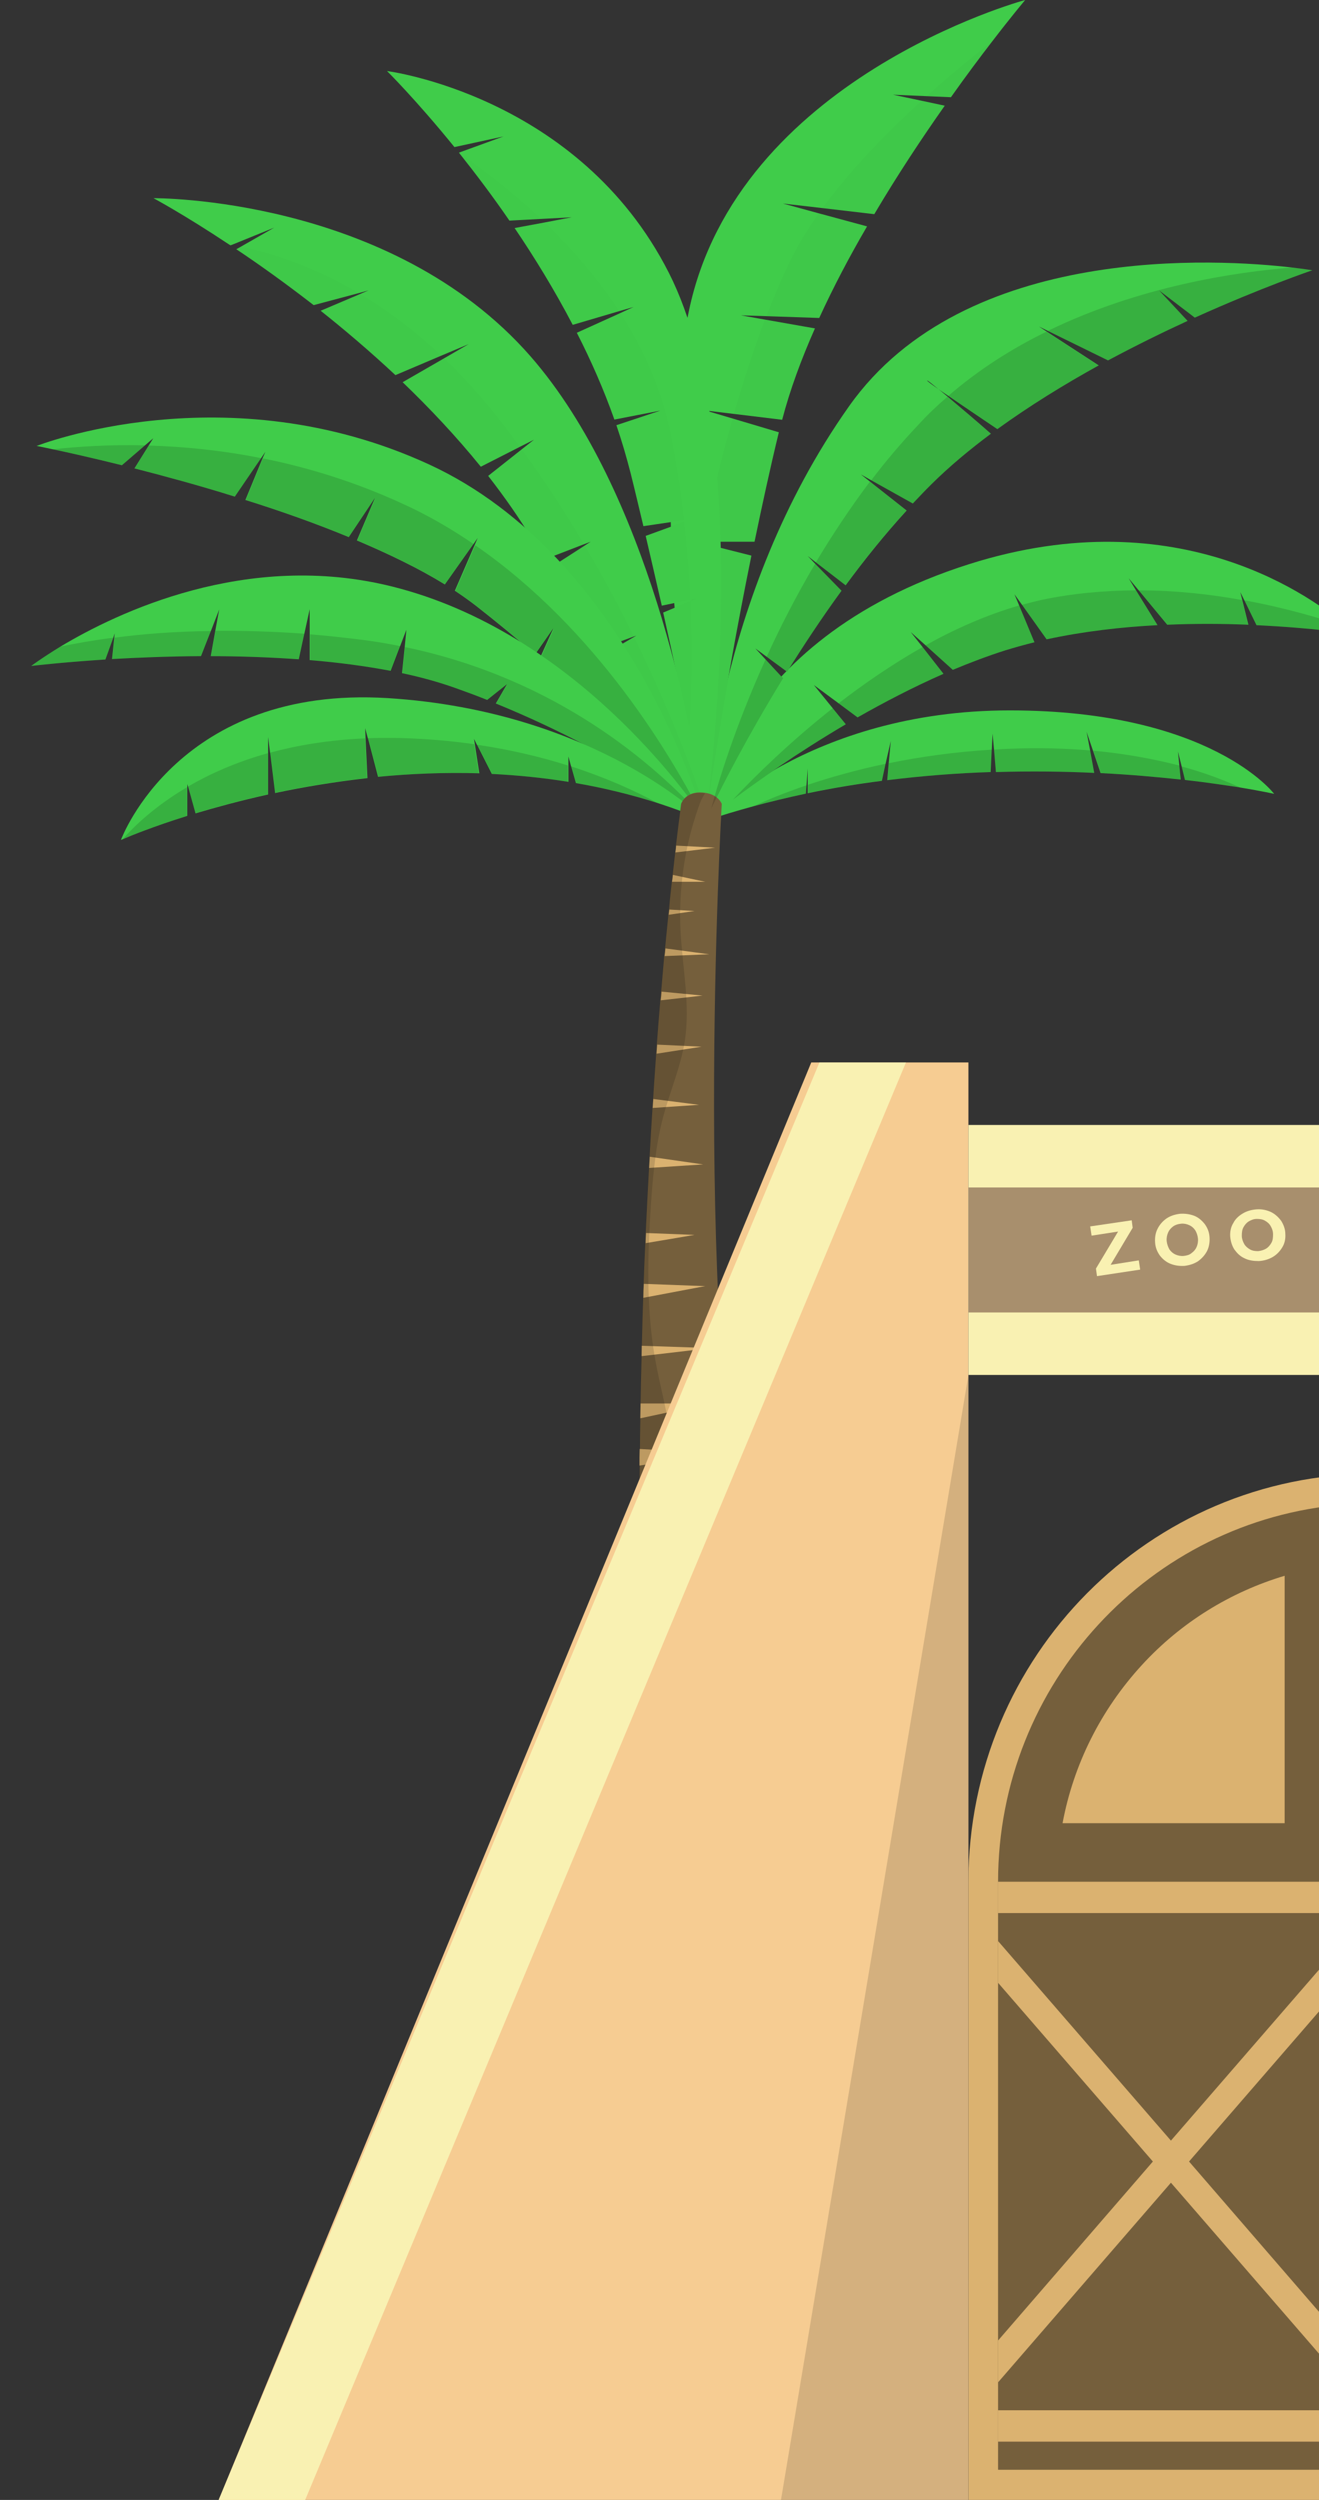 <svg width="19" height="36" viewBox="0 0 19 36" fill="none" xmlns="http://www.w3.org/2000/svg">
<rect x="0" y="0" width="19" height="36" fill="#333333" stroke="none"/>
<path d="M10.159 11.821C10.388 11.743 10.617 11.675 10.848 11.612C11.1 11.543 11.356 11.483 11.608 11.429L11.617 11.31L11.635 11.067L11.635 11.423C11.994 11.348 12.353 11.289 12.704 11.244L12.757 10.998L12.832 10.669L12.802 10.989L12.781 11.235C13.295 11.172 13.793 11.133 14.271 11.118L14.286 10.795L14.298 10.565L14.319 10.795L14.346 11.118C14.848 11.103 15.326 11.109 15.762 11.13L15.703 10.807L15.652 10.538L15.744 10.81L15.854 11.133C16.282 11.154 16.671 11.19 17.009 11.226L16.988 11.025L16.968 10.822L17.021 11.034L17.069 11.232C17.392 11.268 17.662 11.31 17.873 11.342C18.182 11.393 18.354 11.432 18.354 11.432C18.354 11.432 17.446 10.23 14.545 10.23C11.644 10.23 10.159 11.821 10.159 11.821Z" fill="#40CC4A"/>
<path d="M10.159 11.821C10.159 11.821 10.305 11.701 10.554 11.516C10.913 11.247 11.492 10.837 12.184 10.43L11.994 10.197L11.724 9.865L12.08 10.128L12.353 10.331C12.742 10.11 13.161 9.892 13.591 9.703L13.289 9.317L13.119 9.102L13.333 9.293L13.725 9.646C13.975 9.542 14.227 9.446 14.482 9.365C14.619 9.323 14.761 9.284 14.901 9.249L14.681 8.719L14.613 8.558L14.72 8.707L15.076 9.207C15.605 9.093 16.151 9.03 16.674 9.003L16.362 8.498L16.258 8.327L16.4 8.498L16.813 8.997C17.229 8.979 17.627 8.982 17.983 8.997L17.894 8.638L17.867 8.528L17.924 8.644L18.099 9.003C18.933 9.042 19.515 9.132 19.515 9.132C19.515 9.132 19.479 9.096 19.414 9.036C18.957 8.635 17.003 7.158 13.96 8.124C10.459 9.234 10.159 11.821 10.159 11.821Z" fill="#40CC4A"/>
<path opacity="0.14" d="M17.921 8.644L18.096 9.003C18.93 9.042 19.512 9.132 19.512 9.132C19.512 9.132 19.477 9.096 19.411 9.036C19.043 8.908 18.526 8.755 17.921 8.644Z" fill="black"/>
<path opacity="0.14" d="M16.397 8.501L16.81 9C17.226 8.982 17.624 8.985 17.98 9L17.891 8.641C17.436 8.558 16.929 8.501 16.397 8.501Z" fill="black"/>
<path opacity="0.14" d="M14.72 8.71L15.076 9.21C15.605 9.096 16.151 9.033 16.674 9.006L16.362 8.501C15.916 8.504 15.456 8.543 14.993 8.641C14.901 8.662 14.812 8.686 14.72 8.71Z" fill="black"/>
<path opacity="0.14" d="M13.333 9.293L13.725 9.646C13.975 9.542 14.227 9.446 14.482 9.365C14.619 9.323 14.761 9.285 14.901 9.249L14.681 8.719C14.215 8.854 13.761 9.054 13.333 9.293Z" fill="black"/>
<path opacity="0.14" d="M12.08 10.128L12.353 10.332C12.742 10.11 13.161 9.892 13.592 9.703L13.289 9.318C12.858 9.563 12.448 9.844 12.08 10.128Z" fill="black"/>
<path opacity="0.14" d="M10.557 11.516C10.916 11.247 11.495 10.837 12.187 10.43L11.997 10.197C11.379 10.684 10.878 11.175 10.557 11.516Z" fill="black"/>
<path d="M10.159 11.821C10.159 11.821 10.189 11.758 10.242 11.645C10.397 11.325 10.762 10.607 11.278 9.766L11.026 9.494L10.881 9.338L11.044 9.458L11.338 9.674C11.572 9.3 11.834 8.902 12.122 8.507L11.742 8.118L11.635 8.007L11.754 8.1L12.181 8.429C12.454 8.058 12.748 7.693 13.06 7.352L12.534 6.937L12.401 6.832L12.549 6.916L13.149 7.251C13.238 7.158 13.324 7.065 13.416 6.975C13.675 6.718 13.966 6.476 14.274 6.246C14.09 6.084 13.841 5.872 13.648 5.71C13.6 5.671 13.556 5.632 13.517 5.603C13.413 5.531 13.348 5.483 13.357 5.48C13.363 5.477 13.425 5.528 13.517 5.603C13.559 5.632 13.606 5.665 13.66 5.701C13.877 5.851 14.162 6.042 14.366 6.18C14.833 5.842 15.334 5.534 15.827 5.262L15.076 4.774L14.966 4.702L15.094 4.765L15.961 5.19C16.359 4.977 16.748 4.786 17.107 4.621L16.697 4.182L17.211 4.574C18.179 4.137 18.903 3.892 18.903 3.892C18.903 3.892 18.799 3.874 18.618 3.853C17.57 3.73 13.9 3.491 12.232 5.848C10.275 8.612 10.159 11.821 10.159 11.821Z" fill="#40CC4A"/>
<path d="M9.981 10.909C10.079 11.477 10.159 11.821 10.159 11.821C10.159 11.821 10.402 10.077 10.824 8.001L10.114 7.822L10.031 7.801L10.869 7.801C10.976 7.286 11.091 6.754 11.219 6.225L10.554 6.027L10.162 5.911L10.575 5.961L11.267 6.045C11.379 5.614 11.543 5.172 11.739 4.729L11.023 4.603L10.673 4.541L11.041 4.553L11.801 4.579C12.006 4.131 12.24 3.688 12.49 3.26L11.795 3.072L11.278 2.931L11.848 2.997L12.594 3.084C12.932 2.513 13.286 1.98 13.609 1.522L13.277 1.451L12.864 1.364L13.351 1.385L13.698 1.4C13.918 1.089 14.12 0.82 14.289 0.601C14.571 0.233 14.758 0.012 14.767 0C14.72 0.012 10.625 1.134 9.924 4.475C9.423 6.85 9.749 9.536 9.981 10.909Z" fill="#40CC4A"/>
<g opacity="0.14">
<path opacity="0.14" d="M13.348 1.385L13.695 1.4C13.915 1.089 14.117 0.82 14.286 0.601C13.989 0.832 13.669 1.098 13.348 1.385Z" fill="black"/>
<path opacity="0.14" d="M11.848 2.997L12.594 3.084C12.932 2.513 13.286 1.98 13.609 1.523L13.277 1.451C12.757 1.923 12.246 2.453 11.848 2.997Z" fill="black"/>
<path opacity="0.14" d="M11.041 4.553L11.801 4.579C12.006 4.131 12.241 3.688 12.49 3.26L11.795 3.072C11.629 3.308 11.483 3.545 11.37 3.784C11.252 4.029 11.142 4.286 11.041 4.553Z" fill="black"/>
<path opacity="0.14" d="M10.572 5.959L11.264 6.042C11.377 5.612 11.54 5.169 11.736 4.726L11.02 4.601C10.851 5.046 10.703 5.51 10.572 5.959Z" fill="black"/>
<path opacity="0.14" d="M10.12 7.801L10.869 7.801C10.976 7.287 11.091 6.754 11.219 6.225L10.554 6.027C10.367 6.682 10.224 7.304 10.12 7.801Z" fill="black"/>
<path opacity="0.14" d="M9.922 8.89L9.984 10.909C10.082 11.477 10.162 11.821 10.162 11.821C10.162 11.821 10.405 10.077 10.827 8.001L10.117 7.822C9.984 8.465 9.922 8.89 9.922 8.89Z" fill="black"/>
</g>
<path d="M5.575 1.023C5.575 1.023 5.99 1.433 6.546 2.118L7.252 1.965L6.611 2.198C6.614 2.201 6.617 2.207 6.62 2.21C6.846 2.495 7.092 2.818 7.338 3.177L7.79 3.153L8.235 3.129L7.843 3.204L7.413 3.284C7.701 3.709 7.989 4.179 8.25 4.678L8.918 4.481L9.126 4.421L8.936 4.508L8.309 4.792C8.514 5.193 8.698 5.611 8.85 6.042L9.512 5.913L8.879 6.123C8.957 6.35 9.025 6.584 9.084 6.814C9.15 7.077 9.209 7.331 9.268 7.577L9.856 7.49L9.969 7.475L9.859 7.514L9.301 7.717C9.384 8.073 9.461 8.408 9.533 8.722L9.948 8.635L10.049 8.615L9.948 8.656L9.553 8.821C9.711 9.521 9.835 10.116 9.927 10.586C10.088 11.381 10.162 11.824 10.162 11.824C10.162 11.824 10.931 6.479 9.634 3.927C8.336 1.373 5.575 1.023 5.575 1.023Z" fill="#40CC4A"/>
<g opacity="0.11">
<path opacity="0.11" d="M9.945 8.654L9.55 8.818C9.708 9.518 9.833 10.113 9.925 10.583C9.96 10.056 9.978 9.398 9.945 8.654Z" fill="black"/>
<path opacity="0.11" d="M9.853 7.511L9.295 7.714C9.378 8.07 9.455 8.405 9.527 8.719L9.942 8.633C9.928 8.277 9.898 7.903 9.853 7.511Z" fill="black"/>
<path opacity="0.11" d="M8.933 4.505L8.306 4.789C8.511 5.19 8.695 5.609 8.847 6.039L9.509 5.911L8.876 6.12C8.954 6.347 9.022 6.581 9.081 6.811C9.147 7.074 9.206 7.329 9.265 7.574L9.853 7.487C9.809 7.092 9.746 6.679 9.663 6.258C9.533 5.615 9.271 5.028 8.933 4.505Z" fill="black"/>
<path opacity="0.11" d="M7.843 3.201L7.413 3.282C7.701 3.706 7.989 4.176 8.25 4.676L8.918 4.478C8.603 4 8.229 3.572 7.843 3.201Z" fill="black"/>
<path opacity="0.11" d="M6.62 2.208C6.846 2.492 7.092 2.815 7.338 3.174L7.79 3.15C7.392 2.776 6.985 2.462 6.62 2.208Z" fill="black"/>
</g>
<path d="M2.211 2.854C2.211 2.854 2.647 3.087 3.291 3.515C3.3 3.521 3.309 3.527 3.321 3.533L3.345 3.524L3.95 3.278L3.472 3.551L3.404 3.589C3.737 3.811 4.117 4.083 4.518 4.394L5.168 4.221L5.307 4.182L5.189 4.233L4.619 4.475C4.969 4.753 5.334 5.064 5.696 5.402L6.358 5.121L6.75 4.956L6.397 5.16L5.8 5.504C6.189 5.878 6.572 6.284 6.926 6.721L7.49 6.434L7.692 6.332L7.516 6.47L7.032 6.853C7.267 7.155 7.49 7.472 7.686 7.801C7.739 7.888 7.79 7.974 7.84 8.058L8.413 7.837L8.508 7.801L8.425 7.855L7.914 8.184C8.176 8.618 8.41 9.006 8.624 9.353L9.132 9.165L9.167 9.153L9.135 9.171L8.677 9.44C9.734 11.172 10.162 11.818 10.162 11.818C10.162 11.818 10.15 11.716 10.123 11.534C9.972 10.526 9.348 7.083 7.641 5.13C5.622 2.824 2.211 2.854 2.211 2.854Z" fill="#40CC4A"/>
<g opacity="0.13">
<path opacity="0.13" d="M9.132 9.171L8.674 9.44C9.732 11.172 10.159 11.818 10.159 11.818C10.159 11.818 10.147 11.716 10.12 11.534C9.939 11.008 9.616 10.155 9.132 9.171Z" fill="black"/>
<path opacity="0.13" d="M8.422 7.858L7.911 8.187C8.173 8.621 8.407 9.01 8.621 9.357L9.129 9.168C8.924 8.746 8.689 8.307 8.422 7.858Z" fill="black"/>
<path opacity="0.13" d="M7.513 6.47L7.029 6.853C7.264 7.155 7.487 7.472 7.683 7.801C7.736 7.888 7.787 7.975 7.837 8.058L8.41 7.837C8.146 7.385 7.846 6.925 7.513 6.47Z" fill="black"/>
<path opacity="0.13" d="M6.397 5.16L5.8 5.504C6.189 5.878 6.572 6.285 6.926 6.721L7.49 6.434C7.359 6.258 7.226 6.081 7.086 5.908C6.857 5.63 6.626 5.381 6.397 5.16Z" fill="black"/>
<path opacity="0.13" d="M5.186 4.233L4.616 4.475C4.966 4.753 5.331 5.064 5.693 5.402L6.356 5.121C5.964 4.753 5.569 4.46 5.186 4.233Z" fill="black"/>
<path opacity="0.13" d="M3.472 3.551L3.404 3.59C3.737 3.811 4.117 4.083 4.518 4.394L5.168 4.221C4.541 3.853 3.956 3.655 3.472 3.551Z" fill="black"/>
<path opacity="0.13" d="M3.291 3.515C3.3 3.521 3.309 3.527 3.321 3.533L3.345 3.524C3.324 3.521 3.309 3.518 3.291 3.515Z" fill="black"/>
</g>
<path d="M0.527 6.422C0.527 6.422 0.61 6.437 0.762 6.47C0.975 6.515 1.326 6.593 1.756 6.7L2.089 6.413L2.208 6.311L2.142 6.416L1.937 6.745C2.368 6.856 2.867 6.99 3.383 7.152L3.76 6.599L3.823 6.506L3.781 6.602L3.535 7.2C4.031 7.355 4.541 7.535 5.025 7.735L5.402 7.17L5.141 7.783C5.601 7.978 6.035 8.187 6.409 8.417L6.819 7.837L6.881 7.747L6.837 7.849L6.552 8.507C6.664 8.582 6.771 8.657 6.869 8.734C7.16 8.962 7.442 9.195 7.709 9.425L7.971 9.048L7.775 9.482C9.034 10.58 9.969 11.615 10.126 11.791C10.138 11.806 10.147 11.815 10.15 11.818C10.135 11.758 9.081 8.019 6.174 6.685C3.256 5.345 0.527 6.422 0.527 6.422Z" fill="#40CC4A"/>
<path opacity="0.14" d="M6.846 7.852L6.56 8.51C6.673 8.584 6.78 8.659 6.878 8.737C7.169 8.964 7.451 9.198 7.718 9.428L7.98 9.051L7.784 9.485C9.043 10.582 9.978 11.617 10.135 11.794C9.696 10.924 8.606 9.066 6.846 7.852Z" fill="black"/>
<path opacity="0.14" d="M3.787 6.601L3.541 7.2C4.037 7.355 4.547 7.535 5.031 7.735L5.408 7.17L5.147 7.783C5.607 7.977 6.041 8.187 6.415 8.417L6.825 7.837C6.504 7.618 6.163 7.418 5.797 7.253C5.109 6.936 4.429 6.73 3.787 6.601Z" fill="black"/>
<path opacity="0.14" d="M2.145 6.416L1.94 6.745C2.371 6.856 2.87 6.99 3.386 7.152L3.763 6.598C3.184 6.482 2.638 6.431 2.145 6.416Z" fill="black"/>
<path opacity="0.14" d="M0.762 6.47C0.975 6.515 1.326 6.592 1.756 6.7L2.089 6.413C1.575 6.401 1.124 6.431 0.762 6.47Z" fill="black"/>
<path d="M1.632 9.183L1.652 9.12L1.646 9.18L1.614 9.491C1.985 9.47 2.424 9.452 2.896 9.449L3.039 9.084L3.158 8.776L3.101 9.084L3.036 9.449C3.446 9.449 3.873 9.464 4.304 9.494L4.384 9.126L4.461 8.773L4.461 9.506C4.859 9.539 5.254 9.59 5.628 9.661L5.765 9.302L5.854 9.069L5.83 9.314L5.791 9.694C6.062 9.751 6.32 9.823 6.557 9.907C6.715 9.963 6.869 10.02 7.018 10.08L7.303 9.853L7.142 10.131C9.028 10.9 10.159 11.821 10.159 11.821C10.159 11.821 10.153 11.809 10.138 11.788C9.93 11.477 8.274 9.102 5.652 8.447C3.55 7.921 1.679 8.827 0.871 9.311C0.601 9.476 0.45 9.59 0.45 9.59C0.45 9.59 0.874 9.539 1.519 9.497L1.632 9.183Z" fill="#40CC4A"/>
<path opacity="0.14" d="M5.833 9.318L5.794 9.697C6.065 9.754 6.323 9.826 6.56 9.91C6.718 9.967 6.872 10.024 7.021 10.083L7.306 9.856L7.145 10.134C9.028 10.9 10.159 11.821 10.159 11.821C10.159 11.821 10.153 11.809 10.138 11.788C9.435 11.008 8.021 9.772 5.833 9.318Z" fill="black"/>
<path opacity="0.14" d="M5.186 9.21C4.939 9.18 4.699 9.153 4.467 9.135L4.467 9.509C4.865 9.542 5.26 9.593 5.634 9.665L5.771 9.306C5.58 9.267 5.385 9.234 5.186 9.21Z" fill="black"/>
<path opacity="0.14" d="M3.104 9.084L3.039 9.449C3.449 9.449 3.876 9.464 4.307 9.494L4.387 9.126C3.927 9.093 3.499 9.081 3.104 9.084Z" fill="black"/>
<path opacity="0.14" d="M1.649 9.183L1.617 9.494C1.988 9.473 2.427 9.455 2.899 9.452L3.042 9.087C2.519 9.093 2.056 9.129 1.649 9.183Z" fill="black"/>
<path opacity="0.14" d="M0.453 9.59C0.453 9.59 0.877 9.539 1.522 9.497L1.632 9.183C1.35 9.219 1.097 9.264 0.871 9.311C0.601 9.473 0.453 9.59 0.453 9.59Z" fill="black"/>
<path d="M1.742 12.096C1.745 12.096 1.753 12.09 1.771 12.084C1.866 12.042 2.199 11.905 2.698 11.749L2.698 11.292L2.71 11.331L2.816 11.713C3.116 11.624 3.467 11.528 3.862 11.441L3.862 10.613L3.891 10.843L3.962 11.42C4.369 11.334 4.815 11.259 5.293 11.205L5.266 10.634L5.26 10.487L5.299 10.631L5.444 11.187C5.907 11.142 6.397 11.121 6.905 11.136L6.84 10.717L6.828 10.64L6.869 10.723L7.083 11.145C7.445 11.163 7.814 11.199 8.188 11.259L8.188 10.894L8.226 11.034L8.295 11.277C8.689 11.345 9.087 11.441 9.482 11.567C9.711 11.642 9.939 11.725 10.168 11.821C10.168 11.821 8.6 10.242 5.584 10.053C2.582 9.868 1.753 12.063 1.742 12.096Z" fill="#40CC4A"/>
<path d="M9.206 22.338C9.206 22.41 9.206 22.476 9.206 22.538C9.209 22.924 9.212 23.14 9.212 23.14L10.881 23.14C9.939 19.398 10.397 11.576 10.397 11.576C10.397 11.576 10.349 11.444 10.159 11.417C10.135 11.414 10.112 11.411 10.082 11.411C9.862 11.411 9.812 11.576 9.812 11.576C9.785 11.776 9.761 11.977 9.737 12.177C9.735 12.21 9.732 12.243 9.726 12.276C9.714 12.383 9.702 12.488 9.69 12.596C9.687 12.629 9.684 12.662 9.678 12.694C9.663 12.829 9.648 12.961 9.637 13.095C9.634 13.122 9.631 13.146 9.628 13.17C9.613 13.332 9.595 13.493 9.58 13.655C9.577 13.691 9.574 13.729 9.568 13.765C9.553 13.936 9.539 14.106 9.524 14.277C9.521 14.319 9.518 14.361 9.512 14.402C9.494 14.618 9.476 14.83 9.461 15.043C9.458 15.087 9.455 15.129 9.452 15.174C9.438 15.393 9.42 15.611 9.408 15.826C9.405 15.868 9.402 15.913 9.399 15.955C9.384 16.191 9.369 16.427 9.357 16.658C9.354 16.712 9.351 16.765 9.349 16.819C9.331 17.139 9.316 17.45 9.301 17.756C9.298 17.803 9.298 17.854 9.295 17.902C9.286 18.102 9.277 18.297 9.271 18.491C9.268 18.56 9.265 18.626 9.265 18.692C9.256 18.928 9.251 19.161 9.245 19.383C9.245 19.434 9.242 19.484 9.242 19.532C9.236 19.769 9.23 19.996 9.227 20.211C9.227 20.283 9.224 20.352 9.224 20.424C9.221 20.576 9.218 20.726 9.218 20.869C9.218 20.95 9.215 21.031 9.215 21.109C9.212 21.276 9.212 21.435 9.212 21.581C9.212 21.644 9.212 21.704 9.212 21.761C9.206 21.976 9.206 22.168 9.206 22.338Z" fill="#755F3C"/>
<path d="M9.729 12.276L10.302 12.207L9.74 12.177C9.737 12.21 9.735 12.243 9.729 12.276Z" fill="#DBB270"/>
<path d="M10.159 12.698L9.693 12.599C9.69 12.632 9.687 12.665 9.681 12.698L10.159 12.698Z" fill="#DBB270"/>
<path d="M10.005 13.119L9.642 13.098C9.639 13.125 9.636 13.149 9.633 13.173L10.005 13.119Z" fill="#DBB270"/>
<path d="M10.216 13.742L9.586 13.658C9.583 13.694 9.58 13.733 9.574 13.768L10.216 13.742Z" fill="#DBB270"/>
<path d="M10.12 14.337L9.53 14.28C9.527 14.322 9.524 14.364 9.518 14.405L10.12 14.337Z" fill="#DBB270"/>
<path d="M10.106 15.073L9.467 15.043C9.464 15.088 9.461 15.13 9.458 15.174L10.106 15.073Z" fill="#DBB270"/>
<path d="M10.07 15.91L9.411 15.826C9.408 15.868 9.405 15.913 9.402 15.955L10.07 15.91Z" fill="#DBB270"/>
<path d="M10.129 16.768L9.36 16.658C9.357 16.712 9.354 16.765 9.351 16.819L10.129 16.768Z" fill="#DBB270"/>
<path d="M10.005 17.783L9.307 17.756C9.304 17.804 9.301 17.854 9.301 17.902L10.005 17.783Z" fill="#DBB270"/>
<path d="M10.156 18.521L9.274 18.488C9.271 18.557 9.268 18.623 9.268 18.689L10.156 18.521Z" fill="#DBB270"/>
<path d="M10.236 19.413L9.245 19.38C9.245 19.43 9.242 19.481 9.242 19.529L10.236 19.413Z" fill="#DBB270"/>
<path d="M10.221 20.211L9.227 20.211C9.227 20.283 9.224 20.352 9.224 20.424L10.221 20.211Z" fill="#DBB270"/>
<path d="M9.212 21.105L10.358 20.929L9.215 20.866C9.212 20.947 9.212 21.028 9.212 21.105Z" fill="#DBB270"/>
<path d="M10.468 22.494L9.206 22.338C9.206 22.41 9.206 22.476 9.206 22.538L10.468 22.494Z" fill="#DBB270"/>
<path d="M9.206 21.761L10.358 21.683L9.206 21.578C9.206 21.641 9.206 21.701 9.206 21.761Z" fill="#DBB270"/>
<path opacity="0.14" d="M9.206 22.338C9.206 22.41 9.206 22.476 9.206 22.538C9.209 22.924 9.212 23.14 9.212 23.14L10.037 23.14C9.871 22.867 9.782 22.538 9.746 22.218C9.693 21.749 9.729 21.273 9.675 20.803C9.628 20.379 9.506 19.966 9.432 19.544C9.307 18.811 9.328 18.064 9.378 17.325C9.408 16.906 9.446 16.487 9.553 16.083C9.651 15.716 9.806 15.363 9.865 14.989C9.945 14.465 9.83 13.933 9.803 13.406C9.779 12.904 9.835 12.398 9.969 11.917C10.005 11.794 10.043 11.671 10.088 11.552C10.1 11.516 10.129 11.468 10.156 11.423C10.132 11.42 10.109 11.417 10.079 11.417C9.859 11.417 9.809 11.582 9.809 11.582C9.782 11.782 9.758 11.982 9.735 12.183C9.732 12.216 9.729 12.249 9.723 12.282C9.711 12.389 9.699 12.494 9.687 12.602C9.684 12.635 9.681 12.668 9.675 12.7C9.66 12.835 9.645 12.967 9.634 13.101C9.631 13.128 9.628 13.152 9.625 13.176C9.61 13.338 9.592 13.499 9.577 13.661C9.574 13.697 9.571 13.735 9.565 13.771C9.55 13.942 9.536 14.112 9.521 14.283C9.518 14.325 9.515 14.367 9.509 14.408C9.491 14.624 9.473 14.836 9.458 15.049C9.455 15.093 9.452 15.135 9.449 15.18C9.435 15.398 9.417 15.617 9.405 15.832C9.402 15.874 9.399 15.919 9.396 15.961C9.381 16.197 9.366 16.433 9.354 16.664C9.351 16.718 9.349 16.771 9.346 16.825C9.328 17.145 9.313 17.456 9.298 17.762C9.295 17.809 9.295 17.86 9.292 17.908C9.283 18.108 9.274 18.303 9.268 18.497C9.265 18.566 9.262 18.632 9.262 18.698C9.254 18.934 9.248 19.167 9.242 19.389C9.242 19.439 9.239 19.49 9.239 19.538C9.233 19.774 9.227 20.002 9.224 20.217C9.224 20.289 9.221 20.358 9.221 20.43C9.218 20.582 9.215 20.732 9.215 20.875C9.215 20.956 9.212 21.037 9.212 21.114C9.209 21.282 9.209 21.441 9.209 21.587C9.209 21.65 9.209 21.71 9.209 21.767C9.206 21.976 9.206 22.167 9.206 22.338Z" fill="black"/>
<path opacity="0.14" d="M17.873 11.345C17.668 11.25 17.383 11.136 17.021 11.037L17.068 11.235C17.392 11.271 17.662 11.309 17.873 11.345Z" fill="black"/>
<path opacity="0.14" d="M15.747 10.81L15.857 11.133C16.285 11.154 16.674 11.19 17.012 11.226L16.991 11.025C16.644 10.936 16.231 10.855 15.747 10.81Z" fill="black"/>
<path opacity="0.14" d="M14.533 10.783C14.461 10.786 14.39 10.789 14.319 10.795L14.346 11.118C14.848 11.103 15.325 11.109 15.762 11.13L15.703 10.807C15.349 10.777 14.96 10.765 14.533 10.783Z" fill="black"/>
<path opacity="0.14" d="M12.805 10.99L12.784 11.235C13.298 11.172 13.796 11.133 14.274 11.118L14.289 10.795C13.743 10.828 13.247 10.9 12.805 10.99Z" fill="black"/>
<path opacity="0.14" d="M12.76 10.998C12.329 11.088 11.955 11.196 11.638 11.301L11.638 11.42C11.997 11.345 12.356 11.286 12.707 11.241L12.76 10.998Z" fill="black"/>
<path opacity="0.14" d="M10.848 11.612C11.1 11.543 11.356 11.483 11.608 11.429L11.617 11.309C11.299 11.417 11.041 11.525 10.848 11.612Z" fill="black"/>
<path opacity="0.14" d="M15.094 4.765L15.961 5.19C16.359 4.977 16.748 4.786 17.107 4.621L16.697 4.181L17.211 4.573C18.179 4.137 18.903 3.891 18.903 3.891C18.903 3.891 18.799 3.873 18.618 3.852C17.787 3.918 16.409 4.125 15.094 4.765Z" fill="black"/>
<path opacity="0.14" d="M13.657 5.704C13.873 5.853 14.159 6.045 14.363 6.182C14.829 5.844 15.331 5.536 15.824 5.264L15.073 4.777C14.583 5.016 14.099 5.321 13.657 5.704Z" fill="black"/>
<path opacity="0.14" d="M12.549 6.918L13.149 7.253C13.238 7.161 13.324 7.068 13.416 6.978C13.675 6.721 13.966 6.479 14.274 6.248C14.09 6.087 13.841 5.874 13.648 5.713C13.502 5.838 13.36 5.973 13.226 6.12C12.983 6.377 12.757 6.643 12.549 6.918Z" fill="black"/>
<path opacity="0.14" d="M11.751 8.1L12.178 8.429C12.451 8.058 12.745 7.693 13.057 7.352L12.531 6.936C12.241 7.322 11.982 7.714 11.751 8.1Z" fill="black"/>
<path opacity="0.14" d="M11.044 9.458L11.338 9.673C11.572 9.299 11.834 8.902 12.122 8.507L11.742 8.118C11.469 8.581 11.237 9.033 11.044 9.458Z" fill="black"/>
<path opacity="0.14" d="M10.245 11.644C10.399 11.324 10.765 10.606 11.281 9.766L11.029 9.494C10.578 10.487 10.334 11.306 10.245 11.644Z" fill="black"/>
<path opacity="0.14" d="M9.476 11.567C9.147 11.387 8.728 11.199 8.22 11.034L8.289 11.277C8.68 11.345 9.078 11.438 9.476 11.567Z" fill="black"/>
<path opacity="0.14" d="M6.86 10.723L7.074 11.145C7.436 11.163 7.805 11.199 8.179 11.259L8.179 11.023C7.79 10.9 7.35 10.795 6.86 10.723Z" fill="black"/>
<path opacity="0.14" d="M5.29 10.631L5.435 11.187C5.898 11.142 6.388 11.121 6.896 11.136L6.831 10.717C6.498 10.669 6.145 10.639 5.768 10.628C5.604 10.625 5.444 10.625 5.29 10.631Z" fill="black"/>
<path opacity="0.14" d="M5.26 10.633C4.74 10.655 4.283 10.732 3.885 10.84L3.957 11.417C4.363 11.331 4.809 11.256 5.287 11.202L5.26 10.633Z" fill="black"/>
<path opacity="0.14" d="M3.859 10.846C3.398 10.975 3.015 11.148 2.706 11.328L2.813 11.71C3.113 11.621 3.464 11.525 3.859 11.438L3.859 10.846Z" fill="black"/>
<path opacity="0.14" d="M1.768 12.084C1.863 12.042 2.196 11.905 2.695 11.749L2.695 11.336C2.231 11.609 1.931 11.899 1.768 12.084Z" fill="black"/>
<path d="M3.15 36L13.95 36L13.95 15.3L11.686 15.3L3.15 36Z" fill="#F6CC92"/>
<path d="M11.804 15.3L13.05 15.3L4.396 36L3.15 36L11.804 15.3Z" fill="#F9F1B2"/>
<path d="M19.785 21.223L19.785 36L13.95 36L13.95 27.101C13.95 23.853 16.56 21.223 19.785 21.223Z" fill="#DBB270"/>
<path d="M19.358 21.666L19.358 35.566L14.377 35.566L14.377 27.101C14.377 24.239 16.573 21.889 19.358 21.666Z" fill="#755F3C"/>
<path d="M19.357 27.549L14.375 27.549L14.375 27.098L19.357 27.098L19.357 27.549Z" fill="#DBB270"/>
<path d="M19.357 35.161L14.375 35.161L14.375 34.709L19.357 34.709L19.357 35.161Z" fill="#DBB270"/>
<path d="M19.358 28.553L17.128 31.127L19.358 33.705L19.358 34.307L16.867 31.432L14.377 34.307L14.377 33.705L16.607 31.127L14.377 28.553L14.377 27.952L16.867 30.826L19.358 27.952L19.358 28.553Z" fill="#DBB270"/>
<path d="M18.505 26.255L18.505 22.692C17.725 22.925 17.012 23.363 16.449 23.977C15.857 24.622 15.464 25.408 15.306 26.255L18.505 26.255Z" fill="#DBB270"/>
<path d="M13.95 16.2L25.65 16.2L25.65 19.8L13.95 19.8L13.95 16.2Z" fill="#F9F1B2"/>
<path d="M13.95 17.1L25.65 17.1L25.65 18.9L13.95 18.9L13.95 17.1Z" fill="#A88F6D"/>
<path opacity="0.14" d="M11.25 36L13.95 36L13.95 19.8L11.25 36Z" fill="black"/>
<path d="M16.404 18.15L16.424 18.283L15.802 18.377L15.787 18.268L16.106 17.735L15.724 17.794L15.704 17.661L16.302 17.573L16.316 17.681L15.998 18.214L16.404 18.15Z" fill="#F9F1B2"/>
<path d="M16.86 18.199C16.796 18.174 16.747 18.13 16.708 18.081C16.669 18.026 16.644 17.967 16.639 17.893C16.634 17.824 16.644 17.755 16.674 17.696C16.703 17.637 16.747 17.587 16.801 17.548C16.86 17.508 16.923 17.489 16.997 17.479C17.07 17.474 17.139 17.484 17.203 17.508C17.266 17.533 17.315 17.578 17.354 17.627C17.393 17.681 17.418 17.74 17.423 17.814C17.428 17.883 17.418 17.952 17.389 18.012C17.359 18.071 17.315 18.12 17.261 18.16C17.203 18.199 17.139 18.219 17.065 18.229C16.992 18.234 16.923 18.224 16.86 18.199ZM17.163 18.046C17.198 18.021 17.222 17.992 17.237 17.957C17.252 17.923 17.261 17.878 17.256 17.834C17.252 17.79 17.237 17.75 17.217 17.716C17.193 17.681 17.163 17.656 17.129 17.642C17.095 17.627 17.056 17.617 17.012 17.622C16.968 17.627 16.933 17.637 16.899 17.661C16.865 17.686 16.84 17.716 16.826 17.75C16.811 17.785 16.801 17.829 16.806 17.873C16.811 17.918 16.826 17.957 16.845 17.992C16.869 18.026 16.899 18.051 16.933 18.066C16.968 18.081 17.007 18.09 17.051 18.086C17.095 18.081 17.134 18.071 17.163 18.046Z" fill="#F9F1B2"/>
<path d="M17.927 18.12C17.863 18.091 17.819 18.046 17.78 17.992C17.746 17.938 17.726 17.873 17.721 17.805C17.717 17.735 17.731 17.666 17.766 17.612C17.795 17.553 17.844 17.509 17.903 17.474C17.961 17.439 18.03 17.42 18.104 17.415C18.177 17.41 18.245 17.425 18.309 17.454C18.368 17.484 18.417 17.528 18.456 17.582C18.49 17.637 18.515 17.701 18.515 17.77C18.52 17.839 18.505 17.908 18.471 17.962C18.436 18.021 18.392 18.066 18.334 18.101C18.275 18.135 18.211 18.155 18.133 18.16C18.055 18.16 17.986 18.15 17.927 18.12ZM18.236 17.982C18.27 17.962 18.294 17.933 18.314 17.898C18.334 17.864 18.338 17.824 18.338 17.775C18.338 17.73 18.324 17.691 18.304 17.657C18.285 17.622 18.255 17.597 18.221 17.578C18.187 17.558 18.148 17.553 18.104 17.553C18.059 17.553 18.025 17.568 17.991 17.587C17.957 17.607 17.932 17.637 17.913 17.671C17.893 17.706 17.888 17.745 17.888 17.795C17.888 17.839 17.903 17.878 17.922 17.913C17.942 17.948 17.971 17.972 18.006 17.992C18.04 18.012 18.079 18.017 18.123 18.017C18.167 18.012 18.201 18.002 18.236 17.982Z" fill="#F9F1B2"/>
</svg>
